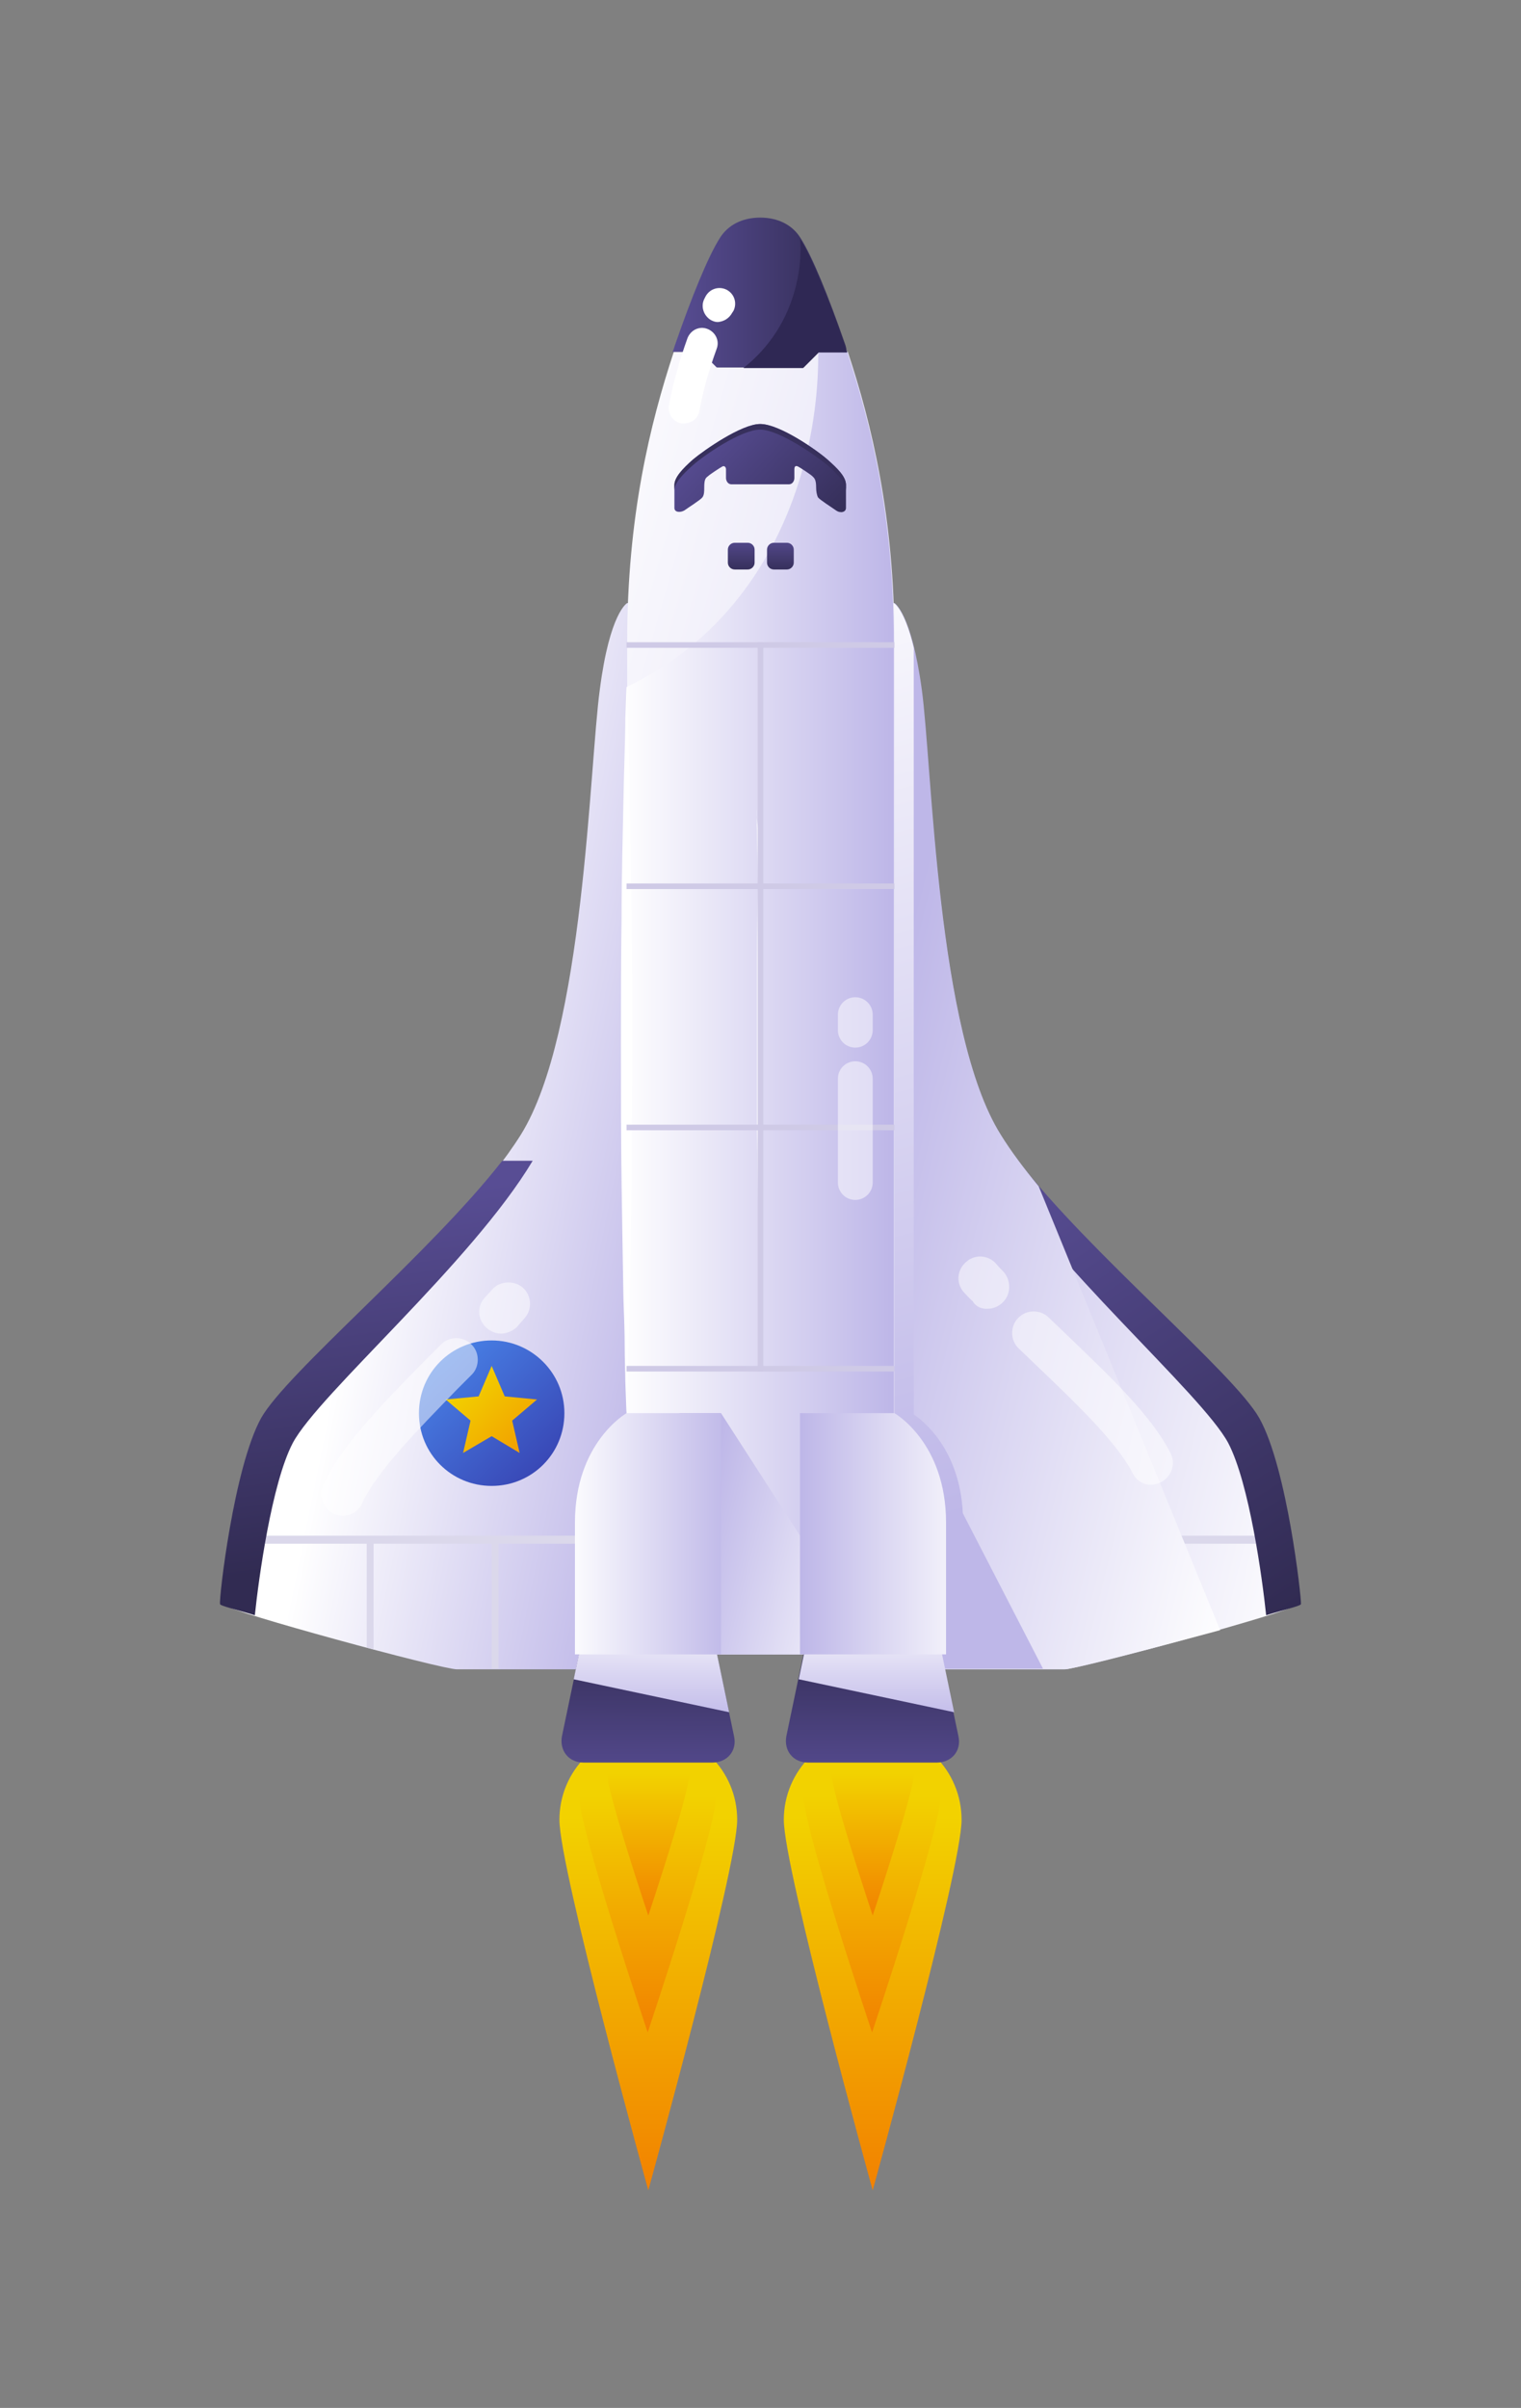 <?xml version="1.0" encoding="utf-8"?>
<!-- Generator: Adobe Illustrator 26.0.0, SVG Export Plug-In . SVG Version: 6.00 Build 0)  -->
<svg version="1.1" id="OBJECTS" xmlns="http://www.w3.org/2000/svg" xmlns:xlink="http://www.w3.org/1999/xlink" x="0px" y="0px"
	 viewBox="0 0 244.7 387.3" style="enable-background:new 0 0 244.7 387.3;" xml:space="preserve">
<rect x="0" y="0" width="244.7" height="387.3" fill="#808080" stroke="none"/>
<style type="text/css">
	.st0{fill:url(#SVGID_1_);}
	.st1{fill:url(#SVGID_00000139275897179408924200000017629618019634348945_);}
	.st2{fill:url(#SVGID_00000107547187180273101290000006620296675480332434_);}
	.st3{fill:url(#SVGID_00000100381304041933073190000016976168252868535722_);}
	.st4{fill:url(#SVGID_00000023251580292159192250000014390049043406299567_);}
	.st5{fill:url(#SVGID_00000182501145109130573950000004643111411637682566_);}
	.st6{fill:url(#SVGID_00000139279390994024108080000017515485630936180617_);}
	.st7{fill:url(#SVGID_00000159465299357857702980000001784623149702333087_);}
	.st8{fill:url(#SVGID_00000039850978048953170920000014155346836313646526_);}
	.st9{fill:#DBD8EB;}
	.st10{fill:url(#SVGID_00000127766369283991615890000012645510662877539248_);}
	.st11{fill:url(#SVGID_00000165225481081926151200000012276642885572474272_);}
	.st12{fill:url(#SVGID_00000148623433256939071910000002148368653983323526_);}
	.st13{fill:url(#SVGID_00000053520895730230450740000007500763933758665103_);}
	.st14{fill:url(#SVGID_00000155828076872061135710000013662249785734863800_);}
	.st15{fill:url(#SVGID_00000136393610741248356230000017918719953162623886_);}
	.st16{fill:url(#SVGID_00000138560390548110931930000002881559765073022607_);}
	.st17{fill:url(#SVGID_00000154386139647851936940000013967809416484270979_);}
	.st18{fill:url(#SVGID_00000039856453266379365230000003530796755546486169_);}
	.st19{fill:url(#SVGID_00000168805401391843101960000009260613145180593797_);}
	.st20{fill:url(#SVGID_00000057108290663059678220000000041567252374616981_);}
	.st21{fill:#FFFFFF;}
	.st22{fill:url(#SVGID_00000047055338852315835720000005506114846439066291_);}
	.st23{fill:url(#SVGID_00000012454539497767795340000007671207383928731522_);}
	.st24{fill:#2F2854;}
	.st25{fill:url(#SVGID_00000124149546145219337720000003533002200285441421_);}
	.st26{fill:#37305C;}
	.st27{fill:url(#SVGID_00000076575549109950738690000000828197353205958273_);}
	.st28{fill:url(#SVGID_00000121966759877681408650000012673932342239038128_);}
	.st29{fill:url(#SVGID_00000011015572101485039850000013436391498731320750_);}
	.st30{fill:url(#SVGID_00000052070986106263343180000011792600138568598707_);}
	.st31{fill:url(#SVGID_00000011006332633924559780000001721026790842850176_);}
	.st32{fill:url(#SVGID_00000111902742417875933580000000649449236365806244_);}
	.st33{fill:url(#SVGID_00000156575848261720197470000016935801454969122743_);}
	.st34{fill:url(#SVGID_00000132779490749628744430000012133278992219061169_);}
	.st35{fill:#CFCAE6;}
	.st36{opacity:0.5;fill:#FFFFFF;}
</style>
<g>
	<linearGradient id="SVGID_1_" gradientUnits="userSpaceOnUse" x1="140.388" y1="292.219" x2="140.388" y2="358.362">
		<stop  offset="0" style="stop-color:#F2D200"/>
		<stop  offset="1" style="stop-color:#F27900"/>
	</linearGradient>
	<path class="st0" d="M154.7,292.7c0,7.9-14.3,59.6-14.3,59.6s-14.3-51.7-14.3-59.6c0-7.9,6.4-14.3,14.3-14.3
		C148.3,278.3,154.7,284.8,154.7,292.7z"/>
	
		<linearGradient id="SVGID_00000114781540395803498650000012153453516128606367_" gradientUnits="userSpaceOnUse" x1="104.278" y1="292.219" x2="104.278" y2="358.362">
		<stop  offset="0" style="stop-color:#F2D200"/>
		<stop  offset="1" style="stop-color:#F27900"/>
	</linearGradient>
	<path style="fill:url(#SVGID_00000114781540395803498650000012153453516128606367_);" d="M118.6,292.7c0,7.9-14.3,59.6-14.3,59.6
		s-14.3-51.7-14.3-59.6c0-7.9,6.4-14.3,14.3-14.3S118.6,284.8,118.6,292.7z"/>
	
		<linearGradient id="SVGID_00000088834548237382282820000012866518745771236792_" gradientUnits="userSpaceOnUse" x1="104.278" y1="288.774" x2="104.278" y2="330.762">
		<stop  offset="0" style="stop-color:#F2D200"/>
		<stop  offset="1" style="stop-color:#F27900"/>
	</linearGradient>
	<path style="fill:url(#SVGID_00000088834548237382282820000012866518745771236792_);" d="M115.2,289.1c0,5-11,37.8-11,37.8
		s-11-32.8-11-37.8c0-5,4.9-9.1,11-9.1C110.3,280,115.2,284,115.2,289.1z"/>
	
		<linearGradient id="SVGID_00000025441199427210423540000016246687689982916540_" gradientUnits="userSpaceOnUse" x1="140.388" y1="288.774" x2="140.388" y2="330.762">
		<stop  offset="0" style="stop-color:#F2D200"/>
		<stop  offset="1" style="stop-color:#F27900"/>
	</linearGradient>
	<path style="fill:url(#SVGID_00000025441199427210423540000016246687689982916540_);" d="M151.3,289.1c0,5-11,37.8-11,37.8
		s-11-32.8-11-37.8c0-5,4.9-9.1,11-9.1C146.4,280,151.3,284,151.3,289.1z"/>
	
		<linearGradient id="SVGID_00000038376707914971909760000008675028054993900974_" gradientUnits="userSpaceOnUse" x1="104.278" y1="285.257" x2="104.278" y2="310.483">
		<stop  offset="0" style="stop-color:#F2D200"/>
		<stop  offset="1" style="stop-color:#F27900"/>
	</linearGradient>
	<path style="fill:url(#SVGID_00000038376707914971909760000008675028054993900974_);" d="M110.9,285.4c0,3-6.6,22.7-6.6,22.7
		s-6.6-19.7-6.6-22.7c0-3,2.9-5.5,6.6-5.5C107.9,280,110.9,282.4,110.9,285.4z"/>
	
		<linearGradient id="SVGID_00000036950304578280832480000015213846502473748883_" gradientUnits="userSpaceOnUse" x1="140.388" y1="285.257" x2="140.388" y2="310.483">
		<stop  offset="0" style="stop-color:#F2D200"/>
		<stop  offset="1" style="stop-color:#F27900"/>
	</linearGradient>
	<path style="fill:url(#SVGID_00000036950304578280832480000015213846502473748883_);" d="M147,285.4c0,3-6.6,22.7-6.6,22.7
		s-6.6-19.7-6.6-22.7c0-3,2.9-5.5,6.6-5.5C144,280,147,282.4,147,285.4z"/>
	
		<linearGradient id="SVGID_00000074417273809902473850000011323284429657362846_" gradientUnits="userSpaceOnUse" x1="157.435" y1="219.654" x2="185.434" y2="219.654">
		<stop  offset="0" style="stop-color:#584D94"/>
		<stop  offset="1" style="stop-color:#312B52"/>
	</linearGradient>
	
		<rect x="157.4" y="218.9" style="fill:url(#SVGID_00000074417273809902473850000011323284429657362846_);" width="28" height="1.5"/>
	
		<linearGradient id="SVGID_00000078727719478931053860000008139886551843026314_" gradientUnits="userSpaceOnUse" x1="59.233" y1="219.654" x2="87.231" y2="219.654">
		<stop  offset="0" style="stop-color:#584D94"/>
		<stop  offset="1" style="stop-color:#312B52"/>
	</linearGradient>
	
		<rect x="59.2" y="218.9" style="fill:url(#SVGID_00000078727719478931053860000008139886551843026314_);" width="28" height="1.5"/>
	
		<linearGradient id="SVGID_00000051352171622808781770000014741515228635013797_" gradientUnits="userSpaceOnUse" x1="62.705" y1="177.593" x2="114.456" y2="188.093">
		<stop  offset="0" style="stop-color:#FFFFFF"/>
		<stop  offset="1" style="stop-color:#BEB7E8"/>
	</linearGradient>
	<path style="fill:url(#SVGID_00000051352171622808781770000014741515228635013797_);" d="M100.9,97c0,0-2.8,1.5-4.4,13.9
		c-1.7,12.4-2.5,55.2-12.7,71.6c-10.3,16.4-36.5,37.7-40.9,45.7c-4.4,8-6.7,29.1-6.6,30c0.2,0.9,34.7,10.3,37.2,10.3
		c4.1,0,20.9,0,29.1,0V97H100.9z"/>
	<path class="st9" d="M37.6,247h64.9v1.3H80.2v20.1c-0.4,0-0.7,0-1.1,0v-20.1h-19v17c-0.4-0.1-0.7-0.2-1.1-0.3v-16.7H37.4
		C37.5,247.9,37.5,247.5,37.6,247z"/>
	
		<linearGradient id="SVGID_00000172441950377275392440000014225855809172496037_" gradientUnits="userSpaceOnUse" x1="56.657" y1="193.422" x2="64.229" y2="250.104">
		<stop  offset="0" style="stop-color:#584D94"/>
		<stop  offset="1" style="stop-color:#312B52"/>
	</linearGradient>
	<path style="fill:url(#SVGID_00000172441950377275392440000014225855809172496037_);" d="M42,228.1c4.1-7.3,27.3-26.6,38.8-41.4
		h4.9c-9.8,16.4-34.4,37.5-38.6,45.4c-3.4,6.5-5.5,21.9-6.1,27.7c-2.9-0.9-5.6-1.5-5.6-1.8C35.2,257.2,37.6,236.1,42,228.1z"/>
	
		<linearGradient id="SVGID_00000155862464638759201160000009593652474652752561_" gradientUnits="userSpaceOnUse" x1="62.711" y1="210.575" x2="90.596" y2="239.103">
		<stop  offset="0" style="stop-color:#4F9BFC"/>
		<stop  offset="1" style="stop-color:#363DAD"/>
	</linearGradient>
	<path style="fill:url(#SVGID_00000155862464638759201160000009593652474652752561_);" d="M90.8,227.3c0,6.5-5.2,11.7-11.7,11.7
		c-6.5,0-11.7-5.2-11.7-11.7c0-6.5,5.2-11.7,11.7-11.7C85.5,215.6,90.8,220.8,90.8,227.3z"/>
	
		<linearGradient id="SVGID_00000135667502385981311060000012301169135442717839_" gradientUnits="userSpaceOnUse" x1="68.983" y1="217.623" x2="86.228" y2="235.266">
		<stop  offset="0" style="stop-color:#F2EA00"/>
		<stop  offset="1" style="stop-color:#F29500"/>
	</linearGradient>
	<polygon style="fill:url(#SVGID_00000135667502385981311060000012301169135442717839_);" points="79.1,219.7 81.2,224.6 
		86.4,225.1 82.4,228.5 83.6,233.7 79.1,231 74.5,233.7 75.7,228.5 71.7,225.1 77,224.6 	"/>
	
		<linearGradient id="SVGID_00000023981138010527905530000012694495116707020983_" gradientUnits="userSpaceOnUse" x1="224.514" y1="202.807" x2="140.285" y2="182.038">
		<stop  offset="0" style="stop-color:#FFFFFF"/>
		<stop  offset="1" style="stop-color:#BEB7E8"/>
	</linearGradient>
	<path style="fill:url(#SVGID_00000023981138010527905530000012694495116707020983_);" d="M143.8,97c0,0,2.8,1.5,4.4,13.9
		c1.7,12.4,2.5,55.2,12.7,71.6c10.3,16.4,36.5,37.7,40.9,45.7c4.4,8,6.7,29.1,6.6,30c-0.2,0.9-34.7,10.3-37.2,10.3
		c-4.1,0-20.9,0-29.1,0V97H143.8z"/>
	<path class="st9" d="M207.1,247h-64.9v1.3h22.3v20.1c0.4,0,0.7,0,1.1,0v-20.1h19v17c0.4-0.1,0.7-0.2,1.1-0.3v-16.7h21.6
		C207.2,247.9,207.1,247.5,207.1,247z"/>
	
		<linearGradient id="SVGID_00000088823515100203272360000000112401646528251295_" gradientUnits="userSpaceOnUse" x1="166.478" y1="188.031" x2="211.261" y2="256.395">
		<stop  offset="0" style="stop-color:#584D94"/>
		<stop  offset="1" style="stop-color:#312B52"/>
	</linearGradient>
	<path style="fill:url(#SVGID_00000088823515100203272360000000112401646528251295_);" d="M202.6,228.1
		c-4.1-7.3-27.4-26.6-38.8-41.4H159c9.8,16.4,34.4,37.5,38.6,45.4c3.4,6.5,5.5,21.9,6.1,27.7c2.9-0.9,5.6-1.5,5.6-1.8
		C209.4,257.2,207.1,236.1,202.6,228.1z"/>
	
		<linearGradient id="SVGID_00000150100510796630563440000016302004848889378198_" gradientUnits="userSpaceOnUse" x1="149.248" y1="210.574" x2="177.133" y2="239.103">
		<stop  offset="0" style="stop-color:#4F9BFC"/>
		<stop  offset="1" style="stop-color:#363DAD"/>
	</linearGradient>
	<path style="fill:url(#SVGID_00000150100510796630563440000016302004848889378198_);" d="M177.3,227.3c0,6.5-5.2,11.7-11.7,11.7
		c-6.5,0-11.7-5.2-11.7-11.7c0-6.5,5.2-11.7,11.7-11.7C172.1,215.6,177.3,220.8,177.3,227.3z"/>
	
		<linearGradient id="SVGID_00000172407054442935450730000014162783334249997204_" gradientUnits="userSpaceOnUse" x1="155.52" y1="217.623" x2="172.765" y2="235.266">
		<stop  offset="0" style="stop-color:#F2EA00"/>
		<stop  offset="1" style="stop-color:#F29500"/>
	</linearGradient>
	<polygon style="fill:url(#SVGID_00000172407054442935450730000014162783334249997204_);" points="165.6,219.7 167.7,224.6 
		172.9,225.1 169,228.5 170.1,233.7 165.6,231 161.1,233.7 162.2,228.5 158.3,225.1 163.5,224.6 	"/>
	
		<linearGradient id="SVGID_00000057127206701903571780000005865881477245185669_" gradientUnits="userSpaceOnUse" x1="213.601" y1="200.116" x2="138.36" y2="181.564">
		<stop  offset="0" style="stop-color:#FFFFFF"/>
		<stop  offset="1" style="stop-color:#BEB7E8"/>
	</linearGradient>
	<path style="fill:url(#SVGID_00000057127206701903571780000005865881477245185669_);" d="M167.1,190.8c-2.4-2.9-4.5-5.7-6.1-8.3
		c-10.3-16.4-11-59.1-12.7-71.6c-1.7-12.4-4.4-13.9-4.4-13.9h-1.6v171.5c8.2,0,24.9,0,29.1,0c1.1,0,17.2-4.2,24.9-6.3L167.1,190.8z"
		/>
	
		<linearGradient id="SVGID_00000000184454399361722800000007503280170400011169_" gradientUnits="userSpaceOnUse" x1="113.836" y1="87.383" x2="154.4" y2="243.793">
		<stop  offset="0" style="stop-color:#FFFFFF"/>
		<stop  offset="1" style="stop-color:#BEB7E8"/>
	</linearGradient>
	<path style="fill:url(#SVGID_00000000184454399361722800000007503280170400011169_);" d="M167.8,268.4l-12.9-25
		c-0.5-10.3-6.4-14.9-7.9-15.9V104.2c-1.5-6.3-3.2-7.2-3.2-7.2h-1.6v130.3h-10.7v38.8h10.7v2.3C148.8,268.4,161.2,268.4,167.8,268.4
		z"/>
	
		<linearGradient id="SVGID_00000161613826298094011110000001480020122354321837_" gradientUnits="userSpaceOnUse" x1="67.907" y1="146.146" x2="223.459" y2="190.713">
		<stop  offset="0" style="stop-color:#FFFFFF"/>
		<stop  offset="1" style="stop-color:#BEB7E8"/>
	</linearGradient>
	<path style="fill:url(#SVGID_00000161613826298094011110000001480020122354321837_);" d="M136.4,56.6h-4.6l-2.5,2.5h-13.8l-2.5-2.5
		h-4.6c-3.8,11.5-7.5,26.5-7.5,46.7c0,8.8,0,154.9,0,158.1c0,3.3,3.5,4.7,6.1,4.7c2.7,0,15.4,0,15.4,0s12.8,0,15.4,0
		c2.7,0,6.1-1.4,6.1-4.7c0-3.3,0-149.3,0-158.1C143.9,83.1,140.2,68.1,136.4,56.6z"/>
	
		<linearGradient id="SVGID_00000072966076814677174240000017953248132221795258_" gradientUnits="userSpaceOnUse" x1="99.736" y1="152.24" x2="143.237" y2="152.24">
		<stop  offset="0" style="stop-color:#FFFFFF"/>
		<stop  offset="1" style="stop-color:#BEB7E8"/>
	</linearGradient>
	<path style="fill:url(#SVGID_00000072966076814677174240000017953248132221795258_);" d="M100.8,110.5c0,31.2,0,148,0,150.9
		c0,3.3,3.5,4.7,6.1,4.7c2.7,0,15.4,0,15.4,0s12.8,0,15.4,0c2.7,0,6.1-1.4,6.1-4.7c0-3.3,0-149.3,0-158.1c0-20.2-3.7-35.2-7.5-46.7
		c-0.2-0.5-0.3-1-0.5-1.4c-2.6-7.5-5.2-13.9-7.1-16.9C135.9,58.4,131.1,96.1,100.8,110.5z"/>
	<path class="st21" d="M100.8,110.5c0,0,0.1,1.8,0.2,5c0.1,3.2,0.3,7.8,0.3,13.2c0.1,5.5,0.2,11.9,0.3,18.7
		c0.1,6.8,0.1,14.1,0.1,21.4c0,7.3-0.1,14.6-0.1,21.4c-0.1,6.8-0.2,13.2-0.3,18.7c0,2.7-0.1,5.2-0.2,7.5c-0.1,2.2-0.1,4.2-0.1,5.8
		c-0.1,3.2-0.2,5-0.2,5s-0.1-1.8-0.2-5c0-1.6-0.1-3.5-0.1-5.8c0-2.2-0.1-4.7-0.2-7.5c-0.1-5.5-0.2-11.9-0.3-18.7
		c-0.1-6.8-0.1-14.1-0.1-21.4c0-7.3,0-14.6,0.1-21.4c0-6.8,0.2-13.2,0.3-18.7c0.1-5.5,0.3-10,0.3-13.2
		C100.7,112.3,100.8,110.5,100.8,110.5z"/>
	<path class="st21" d="M121.7,130.2c0,0,0,1.2,0.1,3.3c0,2.1,0.1,5,0.1,8.6c0,3.6,0.1,7.7,0.1,12.2c0,4.4,0,9.2,0,13.9
		c0,4.7,0,9.5,0,13.9c0,4.4-0.1,8.6-0.1,12.2c0,1.8,0,3.4,0,4.9c0,1.4,0,2.7,0,3.7c0,2.1,0,3.3,0,3.3s0-1.2,0-3.3c0-1,0-2.3,0-3.7
		c0-1.4,0-3.1,0-4.9c0-3.6,0-7.7-0.1-12.2c0-4.4,0-9.2,0-13.9c0-4.7,0-9.5,0-13.9c0-4.4,0.1-8.6,0.1-12.2c0-3.6,0.1-6.5,0.1-8.6
		C121.6,131.4,121.7,130.2,121.7,130.2z"/>
	
		<linearGradient id="SVGID_00000110455095286604161790000002573818743890193340_" gradientUnits="userSpaceOnUse" x1="144.289" y1="254.505" x2="111.966" y2="246.535">
		<stop  offset="0" style="stop-color:#FFFFFF"/>
		<stop  offset="1" style="stop-color:#BEB7E8"/>
	</linearGradient>
	<path style="fill:url(#SVGID_00000110455095286604161790000002573818743890193340_);" d="M109.4,266.1c4.6,0,13,0,13,0
		s12.8,0,15.4,0c0.9,0,1.9-0.2,2.9-0.5L116,227.3l-6.7,0V266.1z"/>
	
		<linearGradient id="SVGID_00000041978333623876785240000001172848090231049141_" gradientUnits="userSpaceOnUse" x1="108.267" y1="47.123" x2="136.399" y2="47.123">
		<stop  offset="0" style="stop-color:#584D94"/>
		<stop  offset="1" style="stop-color:#312B52"/>
	</linearGradient>
	<path style="fill:url(#SVGID_00000041978333623876785240000001172848090231049141_);" d="M135.9,55.2c-2.6-7.5-5.2-13.9-7.1-16.9
		c-1.3-2.1-3.6-3.3-6.5-3.3s-5.2,1.2-6.5,3.3c-1.9,3-4.5,9.4-7.1,16.9c-0.2,0.5-0.3,1-0.5,1.4h4.6l2.5,2.5h13.8l2.5-2.5h4.6
		C136.2,56.2,136.1,55.7,135.9,55.2z"/>
	<path class="st24" d="M119.6,59.2h9.6l2.5-2.5h4.6c-0.2-0.5-0.3-1-0.5-1.4c-2.6-7.5-5.2-13.9-7.1-16.9
		C128.8,38.4,130.1,50.9,119.6,59.2z"/>
	
		<linearGradient id="SVGID_00000112614404593506011460000003413515849967592089_" gradientUnits="userSpaceOnUse" x1="112.36" y1="70.071" x2="133.235" y2="89.28">
		<stop  offset="0" style="stop-color:#584D94"/>
		<stop  offset="1" style="stop-color:#312B52"/>
	</linearGradient>
	<path style="fill:url(#SVGID_00000112614404593506011460000003413515849967592089_);" d="M133.1,73.9c-1.7-1.5-7.7-5.7-10.8-5.7
		c-3,0-9,4.2-10.8,5.7c-1.7,1.5-3,2.9-3,4.1c0,1.2,0,3,0,3.7c0,0.7,0.9,0.8,1.6,0.4c0.7-0.5,2.6-1.7,2.9-2.1c0.3-0.4,0.3-1,0.3-1.6
		c0-1.3,0.2-1.5,0.6-1.8c0.3-0.3,2-1.4,2.2-1.5c0.4-0.3,0.7,0,0.7,0.4c0,0.5,0,1.1,0,1.4c0,0.3,0.2,1,0.9,1c0.7,0,4.6,0,4.6,0
		s3.9,0,4.6,0c0.7,0,0.9-0.7,0.9-1c0-0.3,0-1,0-1.4c0-0.5,0.2-0.7,0.7-0.4c0.2,0.1,1.9,1.2,2.2,1.5c0.3,0.3,0.6,0.5,0.6,1.8
		c0,0.6,0.1,1.2,0.3,1.6c0.3,0.4,2.2,1.6,2.9,2.1c0.7,0.5,1.6,0.3,1.6-0.4c0-0.7,0-2.5,0-3.7C136.1,76.7,134.8,75.4,133.1,73.9z"/>
	<path class="st26" d="M133.1,73.9c-1.7-1.5-7.7-5.7-10.8-5.7c-3,0-9,4.2-10.8,5.7c-1.7,1.5-3,2.9-3,4.1c0,0.3,0,0.6,0,0.9
		c0-1.2,1.3-2.6,3-4.1c1.7-1.5,7.7-5.7,10.8-5.7c3,0,9,4.2,10.8,5.7c1.7,1.5,3,2.9,3,4.1c0-0.3,0-0.6,0-0.9
		C136.1,76.7,134.8,75.4,133.1,73.9z"/>
	
		<linearGradient id="SVGID_00000152246695878232691070000010795257870470903980_" gradientUnits="userSpaceOnUse" x1="119.166" y1="86.233" x2="119.166" y2="92.461">
		<stop  offset="0" style="stop-color:#584D94"/>
		<stop  offset="1" style="stop-color:#312B52"/>
	</linearGradient>
	<path style="fill:url(#SVGID_00000152246695878232691070000010795257870470903980_);" d="M121.4,90.5c0,0.6-0.5,1.1-1.1,1.1h-2.1
		c-0.6,0-1.1-0.5-1.1-1.1v-2.1c0-0.6,0.5-1.1,1.1-1.1h2.1c0.6,0,1.1,0.5,1.1,1.1V90.5z"/>
	
		<linearGradient id="SVGID_00000090278761332932606610000005835547553357954733_" gradientUnits="userSpaceOnUse" x1="125.5" y1="86.233" x2="125.5" y2="92.461">
		<stop  offset="0" style="stop-color:#584D94"/>
		<stop  offset="1" style="stop-color:#312B52"/>
	</linearGradient>
	<path style="fill:url(#SVGID_00000090278761332932606610000005835547553357954733_);" d="M127.7,90.5c0,0.6-0.5,1.1-1.1,1.1h-2.1
		c-0.6,0-1.1-0.5-1.1-1.1v-2.1c0-0.6,0.5-1.1,1.1-1.1h2.1c0.6,0,1.1,0.5,1.1,1.1V90.5z"/>
	
		<linearGradient id="SVGID_00000162335913372306587020000008210808667841125054_" gradientUnits="userSpaceOnUse" x1="140.356" y1="287.922" x2="140.464" y2="261.745">
		<stop  offset="0" style="stop-color:#584D94"/>
		<stop  offset="1" style="stop-color:#312B52"/>
	</linearGradient>
	<path style="fill:url(#SVGID_00000162335913372306587020000008210808667841125054_);" d="M154.2,279.3c0.5,2.3-1.1,4.2-3.5,4.2H130
		c-2.4,0-3.9-1.9-3.5-4.2l4.3-20.6c0.5-2.3,2.8-4.2,5.2-4.2h8.7c2.4,0,4.7,1.9,5.2,4.2L154.2,279.3z"/>
	
		<linearGradient id="SVGID_00000137113703588704205350000000763685504914776251_" gradientUnits="userSpaceOnUse" x1="140.95" y1="258.355" x2="140.95" y2="277.178">
		<stop  offset="0" style="stop-color:#FFFFFF"/>
		<stop  offset="1" style="stop-color:#BEB7E8"/>
	</linearGradient>
	<path style="fill:url(#SVGID_00000137113703588704205350000000763685504914776251_);" d="M136.1,254.4c-2.4,0-4.7,1.9-5.2,4.2
		l-2.4,11.5l0,0l25,5.3l-3.5-16.8c-0.5-2.3-2.8-4.2-5.2-4.2H136.1z"/>
	
		<linearGradient id="SVGID_00000037669374593229457650000009418355585343102618_" gradientUnits="userSpaceOnUse" x1="104.246" y1="287.922" x2="104.354" y2="261.745">
		<stop  offset="0" style="stop-color:#584D94"/>
		<stop  offset="1" style="stop-color:#312B52"/>
	</linearGradient>
	<path style="fill:url(#SVGID_00000037669374593229457650000009418355585343102618_);" d="M118.1,279.3c0.5,2.3-1.1,4.2-3.5,4.2
		H93.9c-2.4,0-3.9-1.9-3.5-4.2l4.3-20.6c0.5-2.3,2.8-4.2,5.2-4.2h8.7c2.4,0,4.7,1.9,5.2,4.2L118.1,279.3z"/>
	
		<linearGradient id="SVGID_00000083091323645682206670000012981668315925693842_" gradientUnits="userSpaceOnUse" x1="104.824" y1="258.355" x2="104.824" y2="277.178">
		<stop  offset="0" style="stop-color:#FFFFFF"/>
		<stop  offset="1" style="stop-color:#BEB7E8"/>
	</linearGradient>
	<path style="fill:url(#SVGID_00000083091323645682206670000012981668315925693842_);" d="M99.9,254.4c-2.4,0-4.7,1.9-5.2,4.2
		l-2.4,11.5l0,0l25,5.3l-3.5-16.8c-0.5-2.3-2.8-4.2-5.2-4.2H99.9z"/>
	
		<linearGradient id="SVGID_00000097478537664505312960000007416738840903015600_" gradientUnits="userSpaceOnUse" x1="92.111" y1="246.714" x2="117.612" y2="246.714">
		<stop  offset="0" style="stop-color:#FCFCFE"/>
		<stop  offset="1" style="stop-color:#BEB7E8"/>
	</linearGradient>
	<path style="fill:url(#SVGID_00000097478537664505312960000007416738840903015600_);" d="M100.8,227.3c0,0-8.3,4.7-8.3,17.6
		c0,12.9,0,21.2,0,21.2H116v-38.8H100.8z"/>
	
		<linearGradient id="SVGID_00000124870339335354426630000008764014901276588698_" gradientUnits="userSpaceOnUse" x1="158.32" y1="246.714" x2="128.986" y2="246.714">
		<stop  offset="0" style="stop-color:#FFFFFF"/>
		<stop  offset="1" style="stop-color:#BEB7E8"/>
	</linearGradient>
	<path style="fill:url(#SVGID_00000124870339335354426630000008764014901276588698_);" d="M143.9,227.3c0,0,8.3,4.7,8.3,17.6
		c0,12.9,0,21.2,0,21.2h-23.5v-38.8H143.9z"/>
	<rect x="100.8" y="103.3" class="st35" width="43.1" height="0.9"/>
	<rect x="121.9" y="103.3" class="st35" width="0.9" height="117.3"/>
	<rect x="100.8" y="142.1" class="st35" width="43.1" height="0.9"/>
	<rect x="100.8" y="180.9" class="st35" width="43.1" height="0.9"/>
	<rect x="100.8" y="219.7" class="st35" width="43.1" height="0.9"/>
	<path class="st21" d="M110.1,68.1c-0.2,0-0.3,0-0.5,0c-1.4-0.3-2.2-1.6-2-2.9c0.7-3.6,1.7-7.2,3-10.8c0.5-1.3,1.9-2,3.2-1.5
		c1.3,0.5,2,1.9,1.5,3.2c-1.2,3.3-2.2,6.7-2.8,10.1C112.3,67.3,111.2,68.1,110.1,68.1z M117.8,50.3L118,50c0.6-1.2,0.2-2.7-1.1-3.4
		c-1.2-0.6-2.7-0.2-3.4,1.1l-0.2,0.4c-0.6,1.2-0.1,2.7,1.1,3.4c0.4,0.2,0.7,0.3,1.1,0.3C116.5,51.7,117.3,51.2,117.8,50.3z"/>
	<path class="st36" d="M140.4,190.2c0,1.6-1.3,2.8-2.8,2.8l0,0c-1.6,0-2.8-1.3-2.8-2.8v-16.7c0-1.6,1.3-2.8,2.8-2.8l0,0
		c1.6,0,2.8,1.3,2.8,2.8V190.2z M140.4,163.2c0-1.6-1.3-2.8-2.8-2.8l0,0c-1.6,0-2.8,1.3-2.8,2.8v2.5c0,1.6,1.3,2.8,2.8,2.8l0,0
		c1.6,0,2.8-1.3,2.8-2.8V163.2z"/>
	<path class="st36" d="M55.2,243.8c-0.5,0-1-0.1-1.5-0.3c-1.7-0.8-2.5-2.9-1.7-4.7c2.9-6.2,9.2-12.7,16.6-20.2l2.3-2.3
		c1.3-1.4,3.6-1.4,4.9-0.1c1.4,1.3,1.4,3.6,0.1,4.9l-2.3,2.3c-6.6,6.8-12.9,13.2-15.3,18.3C57.8,243,56.5,243.8,55.2,243.8z
		 M83.2,213.4c0.4-0.5,0.8-0.9,1.2-1.4c1.3-1.4,1.1-3.7-0.3-4.9s-3.7-1.1-4.9,0.3c-0.4,0.4-0.8,0.9-1.2,1.3
		c-1.3,1.4-1.2,3.6,0.3,4.9c0.7,0.6,1.5,0.9,2.3,0.9C81.5,214.5,82.5,214.1,83.2,213.4z"/>
	<path class="st36" d="M182.2,236.9c-2.6-5-9.1-11.2-15.9-17.7l-2.4-2.3c-1.4-1.3-1.4-3.6-0.1-4.9c1.3-1.4,3.6-1.4,4.9-0.1l2.3,2.2
		c7.6,7.3,14.2,13.5,17.3,19.6c0.9,1.7,0.2,3.8-1.5,4.7c-0.5,0.2-1,0.4-1.5,0.4C184.1,238.9,182.8,238.2,182.2,236.9z M159,210.5
		c0.8,0,1.7-0.4,2.3-1c1.4-1.3,1.4-3.6,0.1-5c-0.4-0.4-0.8-0.8-1.2-1.3c-1.3-1.4-3.5-1.5-4.9-0.1c-1.4,1.3-1.5,3.5-0.1,4.9
		c0.4,0.4,0.8,0.9,1.3,1.3C157,210.2,158,210.6,159,210.5z"/>
</g>
</svg>
